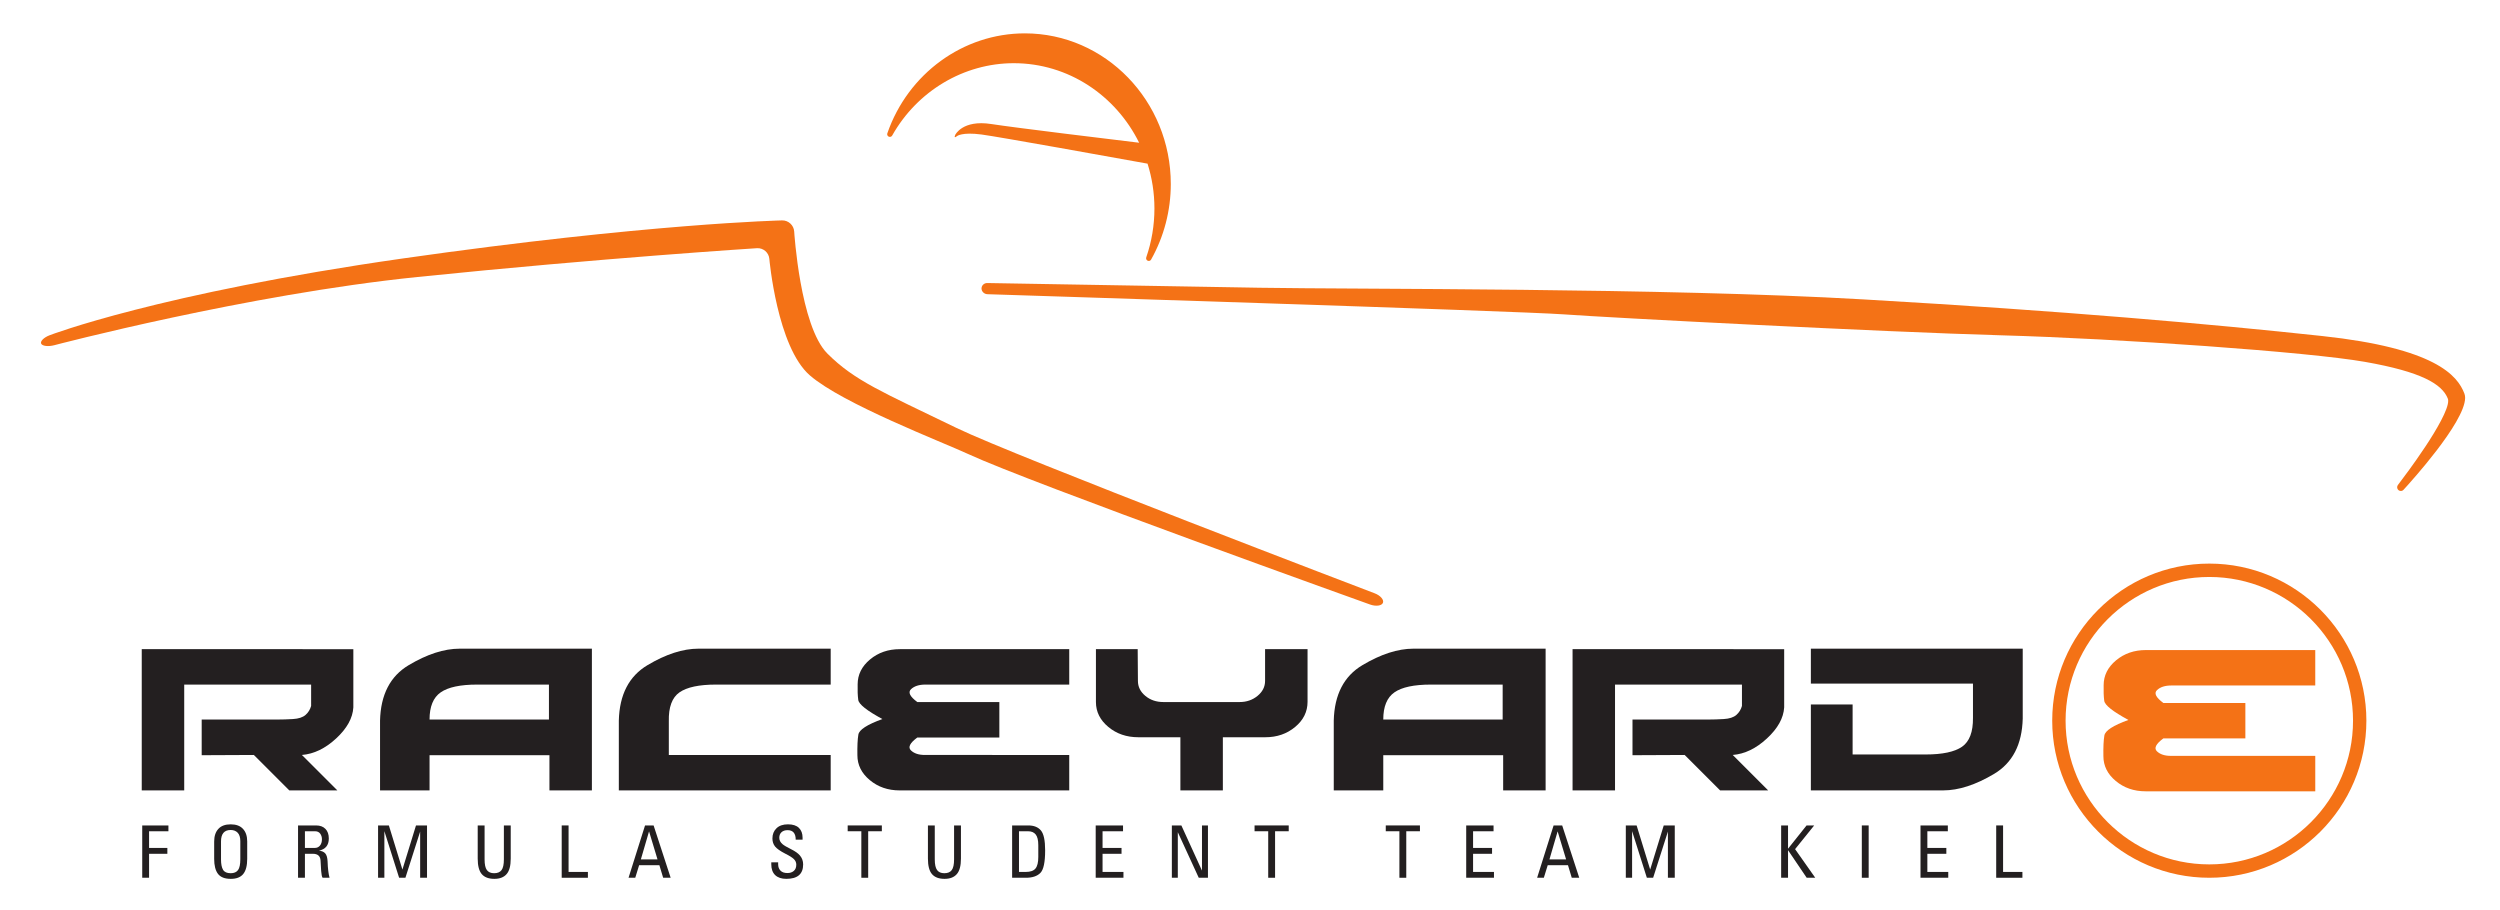 <?xml version="1.0" encoding="UTF-8" standalone="no"?>
<svg
   xmlns:dc="http://purl.org/dc/elements/1.1/"
   xmlns:cc="http://creativecommons.org/ns#"
   xmlns:rdf="http://www.w3.org/1999/02/22-rdf-syntax-ns#"
   xmlns:svg="http://www.w3.org/2000/svg"
   xmlns="http://www.w3.org/2000/svg"
   viewBox="0 0 306 111.333"
   height="111.333"
   width="306"
   xml:space="preserve"
   id="svg2"
   version="1.1"><defs
     id="defs6" /><g
     transform="matrix(1.333,0,0,-1.333,0,111.333)"
     id="g10"><g
       transform="scale(0.1)"
       id="g12"><path
         id="path14"
         style="fill:#f47216;fill-opacity:1;fill-rule:nonzero;stroke:none"
         d="m 901.305,570.645 h 0.004 v 0 z m -0.055,-0.184 v -0.195 c 0.102,-2.883 2.539,-5.11 5.43,-5.207 0.246,-0.02 122.08,-3.875 249.3,-8.125 127.2,-4.239 259.64,-8.875 280.16,-10.403 41.28,-3.047 292.96,-16.16 401.38,-19.218 108.33,-3.036 282.24,-15.243 333.98,-24.375 51.86,-9.122 70.86,-20.293 76.17,-33.758 0.2,-0.508 0.33,-1.192 0.33,-2.051 0.11,-7.813 -10.5,-26.316 -21.19,-42.344 -10.66,-16.086 -21.32,-30.012 -21.35,-30.039 -1.4,-1.836 -3.05,-4.043 -3.7,-4.973 -0.42,-0.574 -0.61,-1.277 -0.61,-1.941 0,-0.984 0.4,-1.953 1.18,-2.664 0.62,-0.539 1.41,-0.781 2.18,-0.781 0.91,0 1.83,0.371 2.49,1.109 0.76,0.844 2.65,2.934 4.21,4.633 0.02,0.223 52.07,56.746 52.35,79.695 0,1.399 -0.19,2.688 -0.64,3.86 -6.32,16.882 -27.09,41.851 -130.65,52.976 -103.49,11.153 -236.6,22.942 -421.33,33.633 -184.79,10.691 -464.16,9.172 -554.21,10.691 -90.06,1.528 -249.894,4.321 -250.035,4.321 -0.035,0 -0.062,0.008 -0.207,0.008 -2.754,-0.008 -5.117,-2.059 -5.215,-4.786 l -0.023,-0.066" /><path
         id="path16"
         style="fill:#f47216;fill-opacity:1;fill-rule:nonzero;stroke:none"
         d="m 1257.98,280.137 c 5.39,-1.934 10.73,-1.242 11.87,1.543 1.13,2.793 -2.31,6.738 -7.67,8.769 0,0 -330.481,125.891 -383.973,151.848 -68.273,33.125 -93.359,43.172 -118.484,68.269 -25.094,25.11 -30.477,112.09 -30.477,112.09 -0.351,5.723 -5.324,10.305 -11.062,10.176 0,0 -123.11,-2.781 -348.016,-34.91 C 145.25,565.793 45.535,527.363 45.535,527.363 c -5.34,-2.05 -8.82,-5.547 -7.711,-7.761 1.098,-2.207 6.551,-2.825 12.082,-1.36 0,0 176.672,46.543 333.313,62.61 170.847,17.515 311.883,26.453 311.883,26.453 5.738,0.363 10.828,-4.024 11.32,-9.727 0,0 7.113,-80.984 37.254,-107.09 30.113,-26.101 121.527,-61.125 145.582,-72.297 56.226,-26.101 368.722,-138.054 368.722,-138.054" /><path
         id="path18"
         style="fill:#f47216;fill-opacity:1;fill-rule:nonzero;stroke:none"
         d="m 814.762,712.754 c 19.015,54.922 69.746,91.816 126.269,91.816 73.919,0 134.029,-62.05 134.029,-138.332 0,-24.363 -6.25,-48.355 -18.1,-69.39 -0.44,-0.793 -1.26,-1.25 -2.13,-1.25 -0.35,0 -0.67,0.078 -1,0.215 -1.17,0.527 -1.72,1.843 -1.32,3.042 4.99,14.426 7.52,29.543 7.52,44.907 0,14.375 -2.23,28.191 -6.32,41.172 -27.3,4.937 -136.507,24.644 -152.339,26.754 -18.141,2.414 -22.601,-1.446 -22.601,-1.446 -2.032,-1.726 -2.75,-1.187 -1.59,1.223 0,0 6.722,13.918 32.847,9.875 22.821,-3.527 113.263,-14.465 135.963,-17.199 -21.37,43.3 -64.927,73.035 -115.111,73.035 -45.777,0 -88.566,-25.446 -111.656,-66.422 -0.45,-0.793 -1.285,-1.242 -2.145,-1.242 -0.324,0 -0.672,0.058 -1,0.215 -1.144,0.515 -1.723,1.836 -1.316,3.027" /><path
         id="path20"
         style="fill:#231f20;fill-opacity:1;fill-rule:nonzero;stroke:none"
         d="m 277.871,239.121 h 46.578 v -53.469 c -0.582,-9.812 -5.855,-19.312 -15.804,-28.523 -9.954,-9.219 -20.438,-14.27 -31.434,-15.156 l 32.547,-32.539 h -44.133 l -32.527,32.539 -47.907,-0.227 v 32.766 h 70.184 c 3.867,0 8.395,0.136 13.594,0.437 5.203,0.305 9.058,1.574 11.59,3.789 2.527,2.231 4.23,4.985 5.121,8.242 v 19.622 h -23.176 -69.961 -23.395 v -97.168 h -39.003 v 97.382 32.305 h 39.003 108.723" /><path
         id="path22"
         style="fill:#231f20;fill-opacity:1;fill-rule:nonzero;stroke:none"
         d="m 504.055,206.602 h -65.953 c -15.457,0 -26.594,-2.383 -33.43,-7.129 -6.836,-4.754 -10.246,-13.078 -10.246,-24.961 h 18.715 90.914 z M 394.426,141.746 v -32.312 h -45.461 v 64.179 c 0.601,23.77 9.351,40.703 26.289,50.813 16.934,10.094 32.543,15.152 46.801,15.152 H 543.496 V 109.434 h -38.984 v 32.312 h -100.504 -9.582" /><path
         id="path24"
         style="fill:#231f20;fill-opacity:1;fill-rule:nonzero;stroke:none"
         d="M 762.766,239.578 V 206.602 H 657.383 c -15.457,0 -26.613,-2.383 -33.453,-7.129 -6.821,-4.754 -10.09,-13.606 -9.797,-26.535 V 141.973 H 762.766 V 109.434 H 568.227 v 31.203 32.976 c 0.597,23.77 9.367,40.703 26.3,50.813 16.934,10.094 32.539,15.152 46.797,15.152 h 121.442" /><path
         id="path26"
         style="fill:#231f20;fill-opacity:1;fill-rule:nonzero;stroke:none"
         d="M 981.809,206.602 H 849.684 c -5.801,0 -10.196,-1.426 -13.161,-4.239 -2.964,-2.82 -1.035,-6.758 5.79,-11.804 h 75.316 v -32.551 h -75.316 c -6.825,-5.039 -8.801,-8.977 -5.891,-11.809 2.891,-2.808 7.156,-4.226 12.801,-4.226 H 981.809 V 109.434 H 826.047 c -10.688,0 -19.82,3.156 -27.41,9.484 -7.567,6.309 -11.356,13.926 -11.356,22.828 -0.14,8.176 0.141,14.484 0.895,18.938 0.726,4.461 8.094,9.211 22.058,14.265 -14.257,7.727 -21.66,13.598 -22.168,17.61 -0.523,4.011 -0.718,8.769 -0.554,14.257 0,8.914 3.789,16.524 11.355,22.84 7.571,6.321 16.707,9.465 27.403,9.465 h 100.507 9.137 6.906 38.989 v -32.519" /><path
         id="path28"
         style="fill:#231f20;fill-opacity:1;fill-rule:nonzero;stroke:none"
         d="m 130.598,29.219 v 48.047 h 24.054 V 71.926 H 136.879 V 56.609 h 16.793 V 51.238 H 136.879 V 29.219 h -6.281" /><path
         id="path30"
         style="fill:#231f20;fill-opacity:1;fill-rule:nonzero;stroke:none"
         d="M 202.938,62.539 V 46.023 c 0,-4.254 0.652,-7.438 1.902,-9.52 1.258,-2.07 3.598,-3.113 6.984,-3.113 3.086,0 5.324,0.973 6.731,2.879 1.422,1.914 2.109,5.254 2.109,10.02 v 16.582 c 0,3.379 -0.793,5.918 -2.363,7.648 -1.606,1.707 -3.762,2.566 -6.516,2.566 -5.883,0 -8.847,-3.516 -8.847,-10.547 z m -6.282,-15.969 v 15.852 c 0,5.012 1.278,8.918 3.848,11.68 2.559,2.793 6.336,4.18 11.32,4.18 4.973,0 8.727,-1.387 11.301,-4.18 2.566,-2.762 3.863,-6.613 3.863,-11.562 V 46.57 c 0,-6.266 -1.226,-10.918 -3.644,-13.883 -2.41,-2.992 -6.215,-4.473 -11.418,-4.473 -5.52,0 -9.438,1.52 -11.785,4.598 -2.332,3.086 -3.485,7.676 -3.485,13.758" /><path
         id="path32"
         style="fill:#231f20;fill-opacity:1;fill-rule:nonzero;stroke:none"
         d="m 279.988,56.609 h 9.039 c 2.012,0 3.61,0.734 4.797,2.191 1.196,1.453 1.789,3.387 1.789,5.801 0,1.992 -0.547,3.691 -1.597,5.133 -1.063,1.457 -2.649,2.191 -4.762,2.191 h -9.266 z m -6.32,-27.391 v 48.047 h 16.559 c 3.679,0 6.546,-1.055 8.582,-3.164 2.07,-2.082 3.109,-5.039 3.109,-8.848 0,-6.152 -3.012,-9.863 -9.043,-11.133 2.59,-0.254 4.527,-1.102 5.781,-2.539 1.282,-1.438 1.992,-3.965 2.157,-7.566 0.199,-6.262 0.792,-11.184 1.785,-14.797 h -6.399 c -0.636,0.957 -1.062,3.047 -1.301,6.262 -0.23,3.23 -0.39,6.414 -0.558,9.559 -0.238,4.141 -2.598,6.199 -7.074,6.199 h -7.278 V 29.219 h -6.32" /><path
         id="path34"
         style="fill:#231f20;fill-opacity:1;fill-rule:nonzero;stroke:none"
         d="m 347.152,77.266 h 9.918 l 12.442,-40.535 12.468,40.535 h 10.122 V 29.219 h -6.305 V 71.648 L 372.266,29.219 H 366.48 L 352.938,72.019 V 29.219 h -5.786 v 48.047" /><path
         id="path36"
         style="fill:#231f20;fill-opacity:1;fill-rule:nonzero;stroke:none"
         d="m 438.645,77.266 h 6.316 V 46.062 c 0,-4.586 0.684,-7.848 2.105,-9.793 1.43,-1.906 3.637,-2.879 6.664,-2.879 3.11,0 5.372,0.945 6.797,2.84 1.438,1.906 2.149,5.188 2.149,9.863 v 31.172 h 6.289 V 46.777 c 0,-6.59 -1.266,-11.34 -3.813,-14.226 -2.523,-2.902 -6.269,-4.336 -11.226,-4.336 -5.18,0 -9.028,1.434 -11.539,4.336 -2.481,2.887 -3.742,7.637 -3.742,14.226 v 30.488" /><path
         id="path38"
         style="fill:#231f20;fill-opacity:1;fill-rule:nonzero;stroke:none"
         d="m 515.77,77.266 h 6.308 V 34.57 h 17.75 V 29.219 H 515.77 v 48.047" /><path
         id="path40"
         style="fill:#231f20;fill-opacity:1;fill-rule:nonzero;stroke:none"
         d="m 588.461,46.094 h 15.285 l -7.769,25.723 z m -11.316,-16.875 15.156,48.047 h 7.859 l 15.664,-48.047 h -6.886 l -3.469,11.523 h -18.606 l -3.547,-11.523 h -6.171" /><path
         id="path42"
         style="fill:#231f20;fill-opacity:1;fill-rule:nonzero;stroke:none"
         d="m 708.227,43.359 h 6.3 v -1.711 c 0,-2.477 0.715,-4.441 2.153,-5.894 1.429,-1.469 3.554,-2.199 6.363,-2.199 2.422,0 4.363,0.656 5.875,1.965 1.508,1.305 2.258,3.211 2.258,5.711 0,2 -0.75,3.73 -2.258,5.164 -1.48,1.426 -4.098,3.086 -7.867,4.953 -4.61,2.375 -7.731,4.57 -9.371,6.59 -1.614,2.051 -2.418,4.496 -2.418,7.316 0,3.894 1.258,7.043 3.769,9.434 2.489,2.402 6.008,3.594 10.504,3.594 4.461,0 7.82,-1.086 10.059,-3.27 2.234,-2.18 3.359,-5.168 3.359,-8.976 v -1.848 h -6.301 c 0,5.832 -2.504,8.742 -7.476,8.742 -2.363,0 -4.235,-0.633 -5.578,-1.895 -1.352,-1.262 -2.032,-2.949 -2.032,-5.09 0,-2.254 1.028,-4.226 3.063,-5.945 1.266,-1.082 3.82,-2.598 7.656,-4.504 3.856,-1.91 6.602,-3.863 8.25,-5.84 1.965,-2.352 2.945,-5.086 2.945,-8.191 0,-8.836 -5.144,-13.25 -15.453,-13.25 -4.386,0 -7.793,1.141 -10.218,3.426 -2.379,2.305 -3.582,5.625 -3.582,9.953 v 1.766" /><path
         id="path44"
         style="fill:#231f20;fill-opacity:1;fill-rule:nonzero;stroke:none"
         d="m 778.363,77.266 h 31.371 v -5.34 h -12.539 v -42.707 h -6.289 v 42.707 h -12.543 v 5.34" /><path
         id="path46"
         style="fill:#231f20;fill-opacity:1;fill-rule:nonzero;stroke:none"
         d="m 852.047,77.266 h 6.289 V 46.062 c 0,-4.586 0.711,-7.848 2.137,-9.793 1.402,-1.906 3.629,-2.879 6.652,-2.879 3.102,0 5.379,0.945 6.777,2.84 1.446,1.906 2.157,5.188 2.157,9.863 v 31.172 h 6.308 V 46.777 c 0,-6.59 -1.277,-11.34 -3.816,-14.226 -2.531,-2.902 -6.266,-4.336 -11.242,-4.336 -5.164,0 -9.012,1.434 -11.516,4.336 -2.5,2.887 -3.746,7.637 -3.746,14.226 v 30.488" /><path
         id="path48"
         style="fill:#231f20;fill-opacity:1;fill-rule:nonzero;stroke:none"
         d="m 935.664,34.57 h 6.231 c 4.25,0 7.21,1.055 8.91,3.133 1.734,2.109 2.586,5.656 2.586,10.649 V 59.082 c 0,4.656 -0.797,7.949 -2.399,9.902 -1.566,1.961 -3.922,2.941 -6.992,2.941 h -8.336 z m -6.301,-5.351 v 48.047 h 14.817 c 5.168,0 9.043,-1.543 11.633,-4.621 2.578,-3.082 3.871,-9.176 3.871,-18.289 0,-10.879 -1.457,-17.793 -4.407,-20.723 -2.914,-2.941 -7.328,-4.414 -13.25,-4.414 h -12.664" /><path
         id="path50"
         style="fill:#231f20;fill-opacity:1;fill-rule:nonzero;stroke:none"
         d="m 1006.1,29.219 v 48.047 h 25.1 v -5.34 h -18.8 V 56.609 h 17.43 v -5.371 h -17.43 v -16.668 h 19.19 v -5.351 h -25.49" /><path
         id="path52"
         style="fill:#231f20;fill-opacity:1;fill-rule:nonzero;stroke:none"
         d="m 1076.03,77.266 h 8.73 l 18.94,-41.484 v 41.484 h 5.48 V 29.219 h -8.45 L 1081.5,71.062 V 29.219 h -5.47 v 48.047" /><path
         id="path54"
         style="fill:#231f20;fill-opacity:1;fill-rule:nonzero;stroke:none"
         d="m 1151.97,77.266 h 31.37 v -5.34 h -12.53 v -42.707 h -6.3 v 42.707 h -12.54 v 5.34" /><path
         id="path56"
         style="fill:#231f20;fill-opacity:1;fill-rule:nonzero;stroke:none"
         d="m 1272.45,77.266 h 31.38 v -5.34 h -12.55 v -42.707 h -6.31 v 42.707 h -12.52 v 5.34" /><path
         id="path58"
         style="fill:#231f20;fill-opacity:1;fill-rule:nonzero;stroke:none"
         d="m 1346.31,29.219 v 48.047 h 25.11 v -5.34 h -18.8 V 56.609 h 17.43 v -5.371 h -17.43 v -16.668 h 19.19 v -5.351 h -25.5" /><path
         id="path60"
         style="fill:#231f20;fill-opacity:1;fill-rule:nonzero;stroke:none"
         d="m 1422.75,46.094 h 15.29 l -7.78,25.723 z m -11.32,-16.875 15.14,48.047 h 7.87 l 15.67,-48.047 h -6.88 l -3.46,11.523 h -18.61 l -3.56,-11.523 h -6.17" /><path
         id="path62"
         style="fill:#231f20;fill-opacity:1;fill-rule:nonzero;stroke:none"
         d="m 1492.87,77.266 h 9.92 l 12.45,-40.535 12.46,40.535 h 10.12 V 29.219 h -6.3 v 42.43 l -13.56,-42.43 h -5.77 l -13.55,42.801 V 29.219 h -5.77 v 48.047" /><path
         id="path64"
         style="fill:#231f20;fill-opacity:1;fill-rule:nonzero;stroke:none"
         d="m 1641.82,55.891 17.03,21.375 h 6.99 l -17.53,-21.77 18.5,-26.277 h -7.86 l -17.13,25.332 v -25.332 h -6.32 v 48.047 h 6.32 v -21.375" /><path
         id="path66"
         style="fill:#231f20;fill-opacity:1;fill-rule:nonzero;stroke:none"
         d="m 1709.57,77.266 h 6.3 V 29.219 h -6.3 v 48.047" /><path
         id="path68"
         style="fill:#231f20;fill-opacity:1;fill-rule:nonzero;stroke:none"
         d="m 1763.46,29.219 v 48.047 h 25.1 v -5.34 h -18.8 V 56.609 h 17.43 v -5.371 h -17.43 v -16.668 h 19.19 v -5.351 h -25.49" /><path
         id="path70"
         style="fill:#231f20;fill-opacity:1;fill-rule:nonzero;stroke:none"
         d="m 1832.97,77.266 h 6.32 V 34.57 h 17.75 v -5.351 h -24.07 v 48.047" /><path
         id="path72"
         style="fill:#231f20;fill-opacity:1;fill-rule:nonzero;stroke:none"
         d="m 1122.87,109.434 h -39 v 48.808 h -38.55 c -10.85,0 -20.05,3.153 -27.63,9.473 -7.58,6.301 -11.37,13.926 -11.37,22.844 v 48.562 h 38.34 l 0.22,-29.18 c 0,-5.351 2.25,-9.914 6.79,-13.703 4.53,-3.789 10.06,-5.679 16.6,-5.679 h 69.97 c 6.39,0 11.88,1.89 16.49,5.679 4.61,3.789 6.91,8.352 6.91,13.703 v 29.18 h 39 v -48.34 c 0,-9.07 -3.79,-16.765 -11.37,-23.066 -7.57,-6.32 -16.71,-9.473 -27.4,-9.473 h -39 v -48.808" /><path
         id="path74"
         style="fill:#231f20;fill-opacity:1;fill-rule:nonzero;stroke:none"
         d="m 1379.79,206.602 h -65.95 c -15.45,0 -26.61,-2.383 -33.43,-7.129 -6.84,-4.754 -10.25,-13.078 -10.25,-24.961 h 18.72 90.91 z m -109.63,-64.856 v -32.312 h -45.46 v 64.179 c 0.6,23.77 9.35,40.703 26.29,50.813 16.93,10.094 32.54,15.152 46.81,15.152 h 121.43 V 109.434 h -38.99 v 32.312 h -100.5 -9.58" /><path
         id="path76"
         style="fill:#231f20;fill-opacity:1;fill-rule:nonzero;stroke:none"
         d="m 1591.71,239.121 h 46.57 v -53.469 c -0.6,-9.812 -5.87,-19.312 -15.84,-28.523 -9.93,-9.219 -20.41,-14.27 -31.4,-15.156 l 32.53,-32.539 h -44.12 l -32.54,32.539 -47.91,-0.227 v 32.766 h 70.2 c 3.85,0 8.4,0.136 13.59,0.437 5.21,0.305 9.07,1.574 11.6,3.789 2.51,2.231 4.22,4.985 5.12,8.242 v 19.622 h -23.18 -69.97 -23.4 v -97.168 h -38.99 v 97.382 32.305 h 38.99 108.75" /><path
         id="path78"
         style="fill:#231f20;fill-opacity:1;fill-rule:nonzero;stroke:none"
         d="m 1701.12,165.598 v -23.176 h 67.06 c 15.46,0 26.6,2.375 33.44,7.121 6.82,4.766 10.17,13.602 10.02,26.531 v 31.414 h -148.85 v 32.09 h 194.54 v -31.199 -32.981 c -0.6,-23.765 -9.37,-40.703 -26.3,-50.808 -16.94,-10.098 -32.54,-15.156 -46.8,-15.156 h -121.44 v 32.988 45.898 h 38.33 v -22.722" /><path
         id="path80"
         style="fill:#f47216;fill-opacity:1;fill-rule:nonzero;stroke:none"
         d="m 2125.94,205.77 h -132.16 c -5.79,0 -10.17,-1.415 -13.14,-4.239 -2.98,-2.82 -1.04,-6.758 5.81,-11.812 h 75.31 v -32.531 h -75.31 c -6.85,-5.059 -8.81,-9.004 -5.92,-11.817 2.89,-2.82 7.17,-4.226 12.82,-4.226 h 132.59 v -32.54 h -155.77 c -10.7,0 -19.84,3.153 -27.41,9.469 -7.57,6.313 -11.37,13.93 -11.37,22.844 -0.14,8.176 0.15,14.48 0.9,18.937 0.74,4.461 8.09,9.215 22.06,14.278 -14.26,7.715 -21.65,13.57 -22.18,17.586 -0.52,4.011 -0.69,8.769 -0.55,14.258 0,8.925 3.79,16.535 11.36,22.863 7.58,6.305 16.72,9.461 27.41,9.461 h 100.49 9.14 6.91 39.01 V 205.77" /><path
         id="path82"
         style="fill:#f47216;fill-opacity:1;fill-rule:nonzero;stroke:none"
         d="m 2028.65,305.41 c -72.77,0 -131.97,-59.199 -131.97,-131.965 0,-72.761 59.2,-131.953 131.97,-131.953 72.78,0 131.97,59.192 131.97,131.953 0,72.766 -59.19,131.965 -131.97,131.965 z m 0,-276.191 c -79.54,0 -144.24,64.699 -144.24,144.226 0,79.543 64.7,144.243 144.24,144.243 79.53,0 144.23,-64.7 144.23,-144.243 0,-79.527 -64.7,-144.226 -144.23,-144.226 v 0" /></g></g></svg>